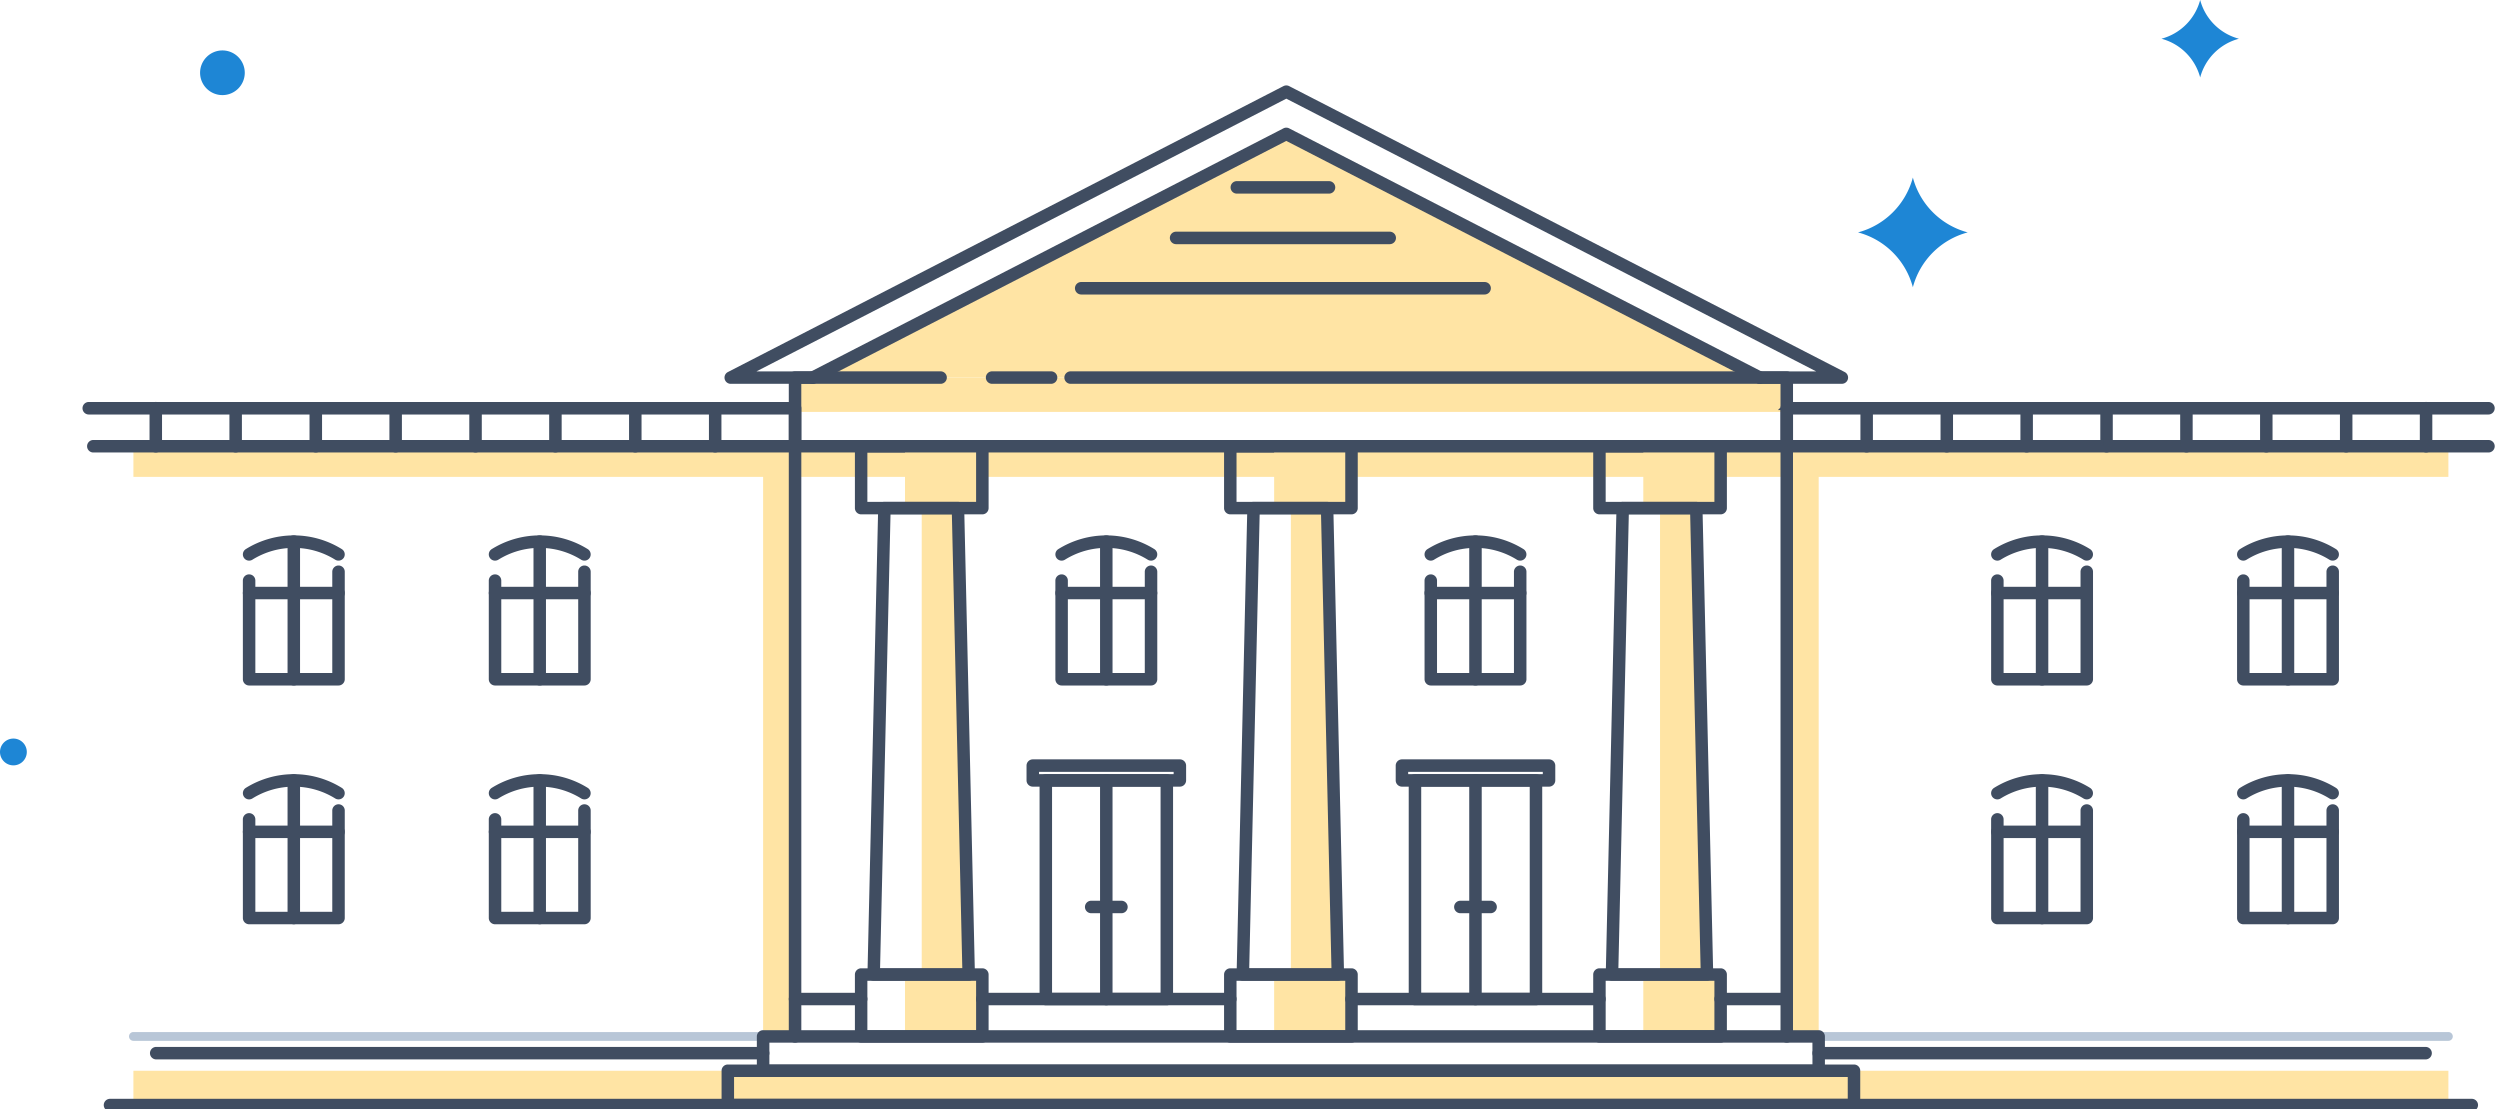 <svg xmlns="http://www.w3.org/2000/svg" xmlns:xlink="http://www.w3.org/1999/xlink" width="338" height="150" viewBox="0 0 338 150">
  <defs>
    <clipPath id="clip-icon-charitable--not-word">
      <rect width="338" height="150"/>
    </clipPath>
  </defs>
  <g id="icon-charitable--not-word" clip-path="url(#clip-icon-charitable--not-word)">
    <g id="Group_17782" data-name="Group 17782" transform="translate(1998.701 -3329.074)">
      <path id="Path_26483" data-name="Path 26483" d="M-1895.711,3362.132a.6.6,0,0,1,.6.6.6.6,0,0,1-.6.595H-1991.2a.6.6,0,0,1-.595-.595.6.6,0,0,1,.595-.6Z" transform="translate(4.499 21.539)" fill="#404d61" stroke="#404d61" stroke-width="0.5" fill-rule="evenodd"/>
      <path id="Path_26484" data-name="Path 26484" d="M-1757.329,3362.132a.6.6,0,0,1,.594.6.6.6,0,0,1-.594.595H-1852.2a.6.6,0,0,1-.594-.595.6.6,0,0,1,.594-.6Z" transform="translate(95.068 21.539)" fill="#404d61" stroke="#404d61" stroke-width="0.5" fill-rule="evenodd"/>
      <path id="Path_26485" data-name="Path 26485" d="M-1902.409,3413.558a.594.594,0,0,1,.594.595.6.6,0,0,1-.594.595h-85.137a.6.6,0,0,1-.594-.595.594.594,0,0,1,.594-.595Z" transform="translate(6.881 55.047)" fill="#b8c6d7" fill-rule="evenodd"/>
      <path id="Path_26486" data-name="Path 26486" d="M-1764.449,3413.558a.6.6,0,0,1,.595.595.6.6,0,0,1-.595.595h-85.136a.6.6,0,0,1-.595-.595.594.594,0,0,1,.595-.595Z" transform="translate(96.771 55.047)" fill="#b8c6d7" fill-rule="evenodd"/>
      <path id="Path_26487" data-name="Path 26487" d="M-1979.3,3339.243a3.026,3.026,0,0,0,3.021-3.02,3.026,3.026,0,0,0-3.021-3.021,3.027,3.027,0,0,0-3.021,3.021A3.027,3.027,0,0,0-1979.3,3339.243Z" transform="translate(10.671 2.69)" fill="#1e86d5" fill-rule="evenodd"/>
      <path id="Path_26488" data-name="Path 26488" d="M-1874.185,3331.44a10.447,10.447,0,0,1,7.416-7.416,10.452,10.452,0,0,1-7.416-7.416,10.451,10.451,0,0,1-7.415,7.416A10.446,10.446,0,0,1-1874.185,3331.44Z" transform="translate(134.103 36.47)" fill="#1e86d5" fill-rule="evenodd"/>
      <path id="Path_26489" data-name="Path 26489" d="M-1816.525,3339.548a7.38,7.38,0,0,1,5.239-5.237,7.38,7.38,0,0,1-5.239-5.238,7.375,7.375,0,0,1-5.237,5.238A7.376,7.376,0,0,1-1816.525,3339.548Z" transform="translate(115.287 0)" fill="#1e86d5" fill-rule="evenodd"/>
      <path id="Path_26491" data-name="Path 26491" d="M-1996.889,3393.158a1.816,1.816,0,0,0,1.812-1.812,1.816,1.816,0,0,0-1.812-1.812,1.816,1.816,0,0,0-1.812,1.812A1.816,1.816,0,0,0-1996.889,3393.158Z" transform="translate(0 39.394)" fill="#1e86d5" fill-rule="evenodd"/>
      <path id="Path_26495" data-name="Path 26495" d="M-1932.162,3372.981h128.028l-64.014-32.944Z" transform="translate(43.355 7.143)" fill="#ffe4a4" fill-rule="evenodd"/>
      <rect id="Rectangle_5622" data-name="Rectangle 5622" width="312.987" height="4.64" transform="translate(-1980.665 3473.84)" fill="#ffe4a4"/>
      <rect id="Rectangle_5623" data-name="Rectangle 5623" width="4.317" height="79.794" transform="translate(-1757.132 3389.405)" fill="#ffe4a4"/>
      <rect id="Rectangle_5624" data-name="Rectangle 5624" width="312.986" height="4.143" transform="translate(-1980.664 3389.405)" fill="#ffe4a4"/>
      <path id="Path_26496" data-name="Path 26496" d="M-1852.794,3365.838a.594.594,0,0,1,.594-.595.594.594,0,0,1,.595.595v79.794a.594.594,0,0,1-.595.595.594.594,0,0,1-.594-.595Z" transform="translate(95.068 23.567)" fill="#404d61" stroke="#404d61" stroke-width="0.5" fill-rule="evenodd"/>
      <rect id="Rectangle_5625" data-name="Rectangle 5625" width="134.08" height="4.64" transform="translate(-1891.212 3380.124)" fill="#ffe4a4"/>
      <rect id="Rectangle_5626" data-name="Rectangle 5626" width="4.317" height="79.794" transform="translate(-1895.528 3389.405)" fill="#ffe4a4"/>
      <path id="Path_26497" data-name="Path 26497" d="M-1989.462,3420.366a.594.594,0,0,1-.594-.595.6.6,0,0,1,.594-.595h319.315a.6.6,0,0,1,.594.595.6.6,0,0,1-.594.595Z" transform="translate(5.633 58.708)" fill="#404d61" stroke="#404d61" stroke-width="0.5" fill-rule="evenodd"/>
      <path id="Path_26499" data-name="Path 26499" d="M-1906.74,3360.813a.6.6,0,0,1-.594-.595.594.594,0,0,1,.594-.594h7.972a.594.594,0,0,1,.595.594.6.6,0,0,1-.595.595Zm10.613,0h96.23v8.093h-132.89v-8.093h19.084a.6.6,0,0,0,.594-.595.594.594,0,0,0-.594-.594h-19.68a.6.6,0,0,0-.595.594v9.282a.6.6,0,0,0,.595.595H-1799.3a.594.594,0,0,0,.595-.595v-9.282a.594.594,0,0,0-.595-.594h-96.825a.594.594,0,0,0-.594.594A.6.6,0,0,0-1896.128,3360.813Z" transform="translate(42.171 19.905)" fill="#404d61" stroke="#404d61" stroke-width="0.5" fill-rule="evenodd"/>
      <path id="Path_26500" data-name="Path 26500" d="M-1938.886,3416.368h152.259a.594.594,0,0,1,.595.595v4.64a.594.594,0,0,1-.595.594h-152.259a.594.594,0,0,1-.594-.594v-4.64a.594.594,0,0,1,.594-.595Zm151.665,1.187h-151.07v3.453h151.07Z" transform="translate(38.586 56.877)" fill="#404d61" stroke="#404d61" stroke-width="0.5" fill-rule="evenodd"/>
      <path id="Path_26501" data-name="Path 26501" d="M-1799.521,3376.061a.594.594,0,0,1-.593-.593.592.592,0,0,1,.593-.591h8.651l-72.666-37.4-72.664,37.4h8.65a.592.592,0,0,1,.593.591.594.594,0,0,1-.593.593h-11.066a.59.59,0,0,1-.558-.321.591.591,0,0,1,.256-.8l75.111-38.657v0a.594.594,0,0,1,.543,0l75.11,38.657h0a.594.594,0,0,1,.321.527.591.591,0,0,1-.591.591Z" transform="translate(38.743 4.656)" fill="#404d61" stroke="#404d61" stroke-width="0.5" fill-rule="evenodd"/>
      <path id="Path_26502" data-name="Path 26502" d="M-1902.188,3352.077a.594.594,0,0,1-.595-.594.594.594,0,0,1,.595-.595h28.88a.594.594,0,0,1,.595.595.594.594,0,0,1-.595.594Zm8.21-6.835a.594.594,0,0,1-.595-.594.6.6,0,0,1,.595-.595h12.461a.6.6,0,0,1,.595.595.594.594,0,0,1-.595.594Z" transform="translate(62.497 9.759)" fill="#404d61" stroke="#404d61" stroke-width="0.5" fill-rule="evenodd"/>
      <path id="Path_26503" data-name="Path 26503" d="M-1895.956,3365.244a.6.6,0,0,1,.6.595.6.6,0,0,1-.6.595h-94.871a.594.594,0,0,1-.594-.595.594.594,0,0,1,.594-.595Z" transform="translate(4.744 23.567)" fill="#404d61" stroke="#404d61" stroke-width="0.5" fill-rule="evenodd"/>
      <path id="Path_26504" data-name="Path 26504" d="M-1757.329,3365.244a.594.594,0,0,1,.594.595.594.594,0,0,1-.594.595H-1852.2a.594.594,0,0,1-.594-.595.594.594,0,0,1,.594-.595Z" transform="translate(95.068 23.567)" fill="#404d61" stroke="#404d61" stroke-width="0.5" fill-rule="evenodd"/>
      <path id="Path_26505" data-name="Path 26505" d="M-1924.615,3365.6h10.455v8.364h-3.3l1.45,63.065h1.847v8.364h-10.455v-8.364h2.262v-63.065h-2.262Z" transform="translate(48.272 23.801)" fill="#ffe4a4" fill-rule="evenodd"/>
      <path id="Path_26506" data-name="Path 26506" d="M-1927.972,3408.493h16.387a.6.6,0,0,1,.595.595v8.365a.6.6,0,0,1-.595.595h-16.387a.6.6,0,0,1-.594-.595v-8.365a.6.6,0,0,1,.594-.595Zm15.792,1.189h-15.2v7.176h15.2Z" transform="translate(45.698 51.746)" fill="#404d61" stroke="#404d61" stroke-width="0.5" fill-rule="evenodd"/>
      <path id="Path_26507" data-name="Path 26507" d="M-1927.972,3365.244h16.387a.6.6,0,0,1,.595.595v8.364a.6.6,0,0,1-.595.595h-16.387a.6.6,0,0,1-.594-.595v-8.364a.6.6,0,0,1,.594-.595Zm15.792,1.189h-15.2v7.174h15.2Z" transform="translate(45.698 23.567)" fill="#404d61" stroke="#404d61" stroke-width="0.5" fill-rule="evenodd"/>
      <path id="Path_26508" data-name="Path 26508" d="M-1925.494,3370.308h9.942a.6.6,0,0,1,.595.595l0,.036,1.448,63.017a.593.593,0,0,1-.58.6h-12.854a.6.6,0,0,1-.594-.594l0-.063,1.448-63.014a.592.592,0,0,1,.591-.58v0Zm9.363,1.189h-8.783l-1.424,61.875h11.629Z" transform="translate(46.367 26.867)" fill="#404d61" stroke="#404d61" stroke-width="0.5" fill-rule="evenodd"/>
      <path id="Path_26509" data-name="Path 26509" d="M-1864.177,3365.6h10.455v8.364h-3.3l1.45,63.065h1.848v8.364h-10.455v-8.364h2.262v-63.065h-2.262Z" transform="translate(87.652 23.801)" fill="#ffe4a4" fill-rule="evenodd"/>
      <path id="Path_26510" data-name="Path 26510" d="M-1867.532,3408.493h16.385a.6.6,0,0,1,.594.595v8.365a.594.594,0,0,1-.594.595h-16.385a.594.594,0,0,1-.595-.595v-8.365a.6.6,0,0,1,.595-.595Zm15.79,1.189h-15.2v7.176h15.2Z" transform="translate(85.078 51.746)" fill="#404d61" stroke="#404d61" stroke-width="0.5" fill-rule="evenodd"/>
      <path id="Path_26511" data-name="Path 26511" d="M-1867.532,3365.244h16.385a.594.594,0,0,1,.594.595v8.364a.6.6,0,0,1-.594.595h-16.385a.6.6,0,0,1-.595-.595v-8.364a.594.594,0,0,1,.595-.595Zm15.79,1.189h-15.2v7.174h15.2Z" transform="translate(85.078 23.567)" fill="#404d61" stroke="#404d61" stroke-width="0.5" fill-rule="evenodd"/>
      <path id="Path_26512" data-name="Path 26512" d="M-1865.055,3370.308h9.941a.594.594,0,0,1,.594.595v.036l1.45,63.017a.594.594,0,0,1-.582.6h-12.853a.594.594,0,0,1-.594-.594l0-.063,1.45-63.014a.59.59,0,0,1,.591-.58v0Zm9.363,1.189h-8.784l-1.422,61.875h11.629Z" transform="translate(85.746 26.867)" fill="#404d61" stroke="#404d61" stroke-width="0.5" fill-rule="evenodd"/>
      <path id="Path_26513" data-name="Path 26513" d="M-1894.4,3365.6h10.456v8.364h-3.3l1.45,63.065h1.848v8.364H-1894.4v-8.364h2.263v-63.065h-2.263Z" transform="translate(67.962 23.801)" fill="#ffe4a4" fill-rule="evenodd"/>
      <path id="Path_26514" data-name="Path 26514" d="M-1897.751,3408.493h16.385a.6.6,0,0,1,.595.595v8.365a.594.594,0,0,1-.595.595h-16.385a.594.594,0,0,1-.595-.595v-8.365a.6.6,0,0,1,.595-.595Zm15.79,1.189h-15.2v7.176h15.2Z" transform="translate(65.388 51.746)" fill="#404d61" stroke="#404d61" stroke-width="0.5" fill-rule="evenodd"/>
      <path id="Path_26515" data-name="Path 26515" d="M-1897.751,3365.244h16.385a.594.594,0,0,1,.595.595v8.364a.6.6,0,0,1-.595.595h-16.385a.6.6,0,0,1-.595-.595v-8.364a.594.594,0,0,1,.595-.595Zm15.79,1.189h-15.2v7.174h15.2Z" transform="translate(65.388 23.567)" fill="#404d61" stroke="#404d61" stroke-width="0.5" fill-rule="evenodd"/>
      <path id="Path_26516" data-name="Path 26516" d="M-1895.275,3370.308h9.941a.594.594,0,0,1,.594.595v.036l1.45,63.017a.6.6,0,0,1-.582.6h-12.852a.594.594,0,0,1-.595-.594l0-.063,1.448-63.014a.593.593,0,0,1,.593-.58v0Zm9.363,1.189h-8.785l-1.422,61.875h11.629Z" transform="translate(66.057 26.867)" fill="#404d61" stroke="#404d61" stroke-width="0.5" fill-rule="evenodd"/>
      <path id="Path_26517" data-name="Path 26517" d="M-1911.247,3375.879a.593.593,0,0,1-.817-.191.594.594,0,0,1,.189-.817,12.033,12.033,0,0,1,6.357-1.817,12.034,12.034,0,0,1,6.359,1.817.594.594,0,0,1,.189.817.593.593,0,0,1-.817.191,10.84,10.84,0,0,0-5.731-1.637A10.833,10.833,0,0,0-1911.247,3375.879Z" transform="translate(56.391 28.655)" fill="#404d61" stroke="#404d61" stroke-width="0.5" fill-rule="evenodd"/>
      <path id="Path_26518" data-name="Path 26518" d="M-1908.5,3373.648a.6.6,0,0,1,.595-.595.6.6,0,0,1,.594.595v18.606a.594.594,0,0,1-.594.595.6.6,0,0,1-.595-.595Z" transform="translate(58.775 28.655)" fill="#404d61" stroke="#404d61" stroke-width="0.5" fill-rule="evenodd"/>
      <path id="Path_26519" data-name="Path 26519" d="M-1912.155,3377.312a.6.6,0,0,1,.595-.595.594.594,0,0,1,.594.595v12.742h10.9v-13.941a.594.594,0,0,1,.595-.594.6.6,0,0,1,.594.594v14.536a.6.6,0,0,1-.594.595h-12.088a.6.6,0,0,1-.595-.595Z" transform="translate(56.39 30.261)" fill="#404d61" stroke="#404d61" stroke-width="0.5" fill-rule="evenodd"/>
      <path id="Path_26526" data-name="Path 26526" d="M-1962.17,3375.879a.593.593,0,0,1-.817-.191.594.594,0,0,1,.19-.817,12.031,12.031,0,0,1,6.357-1.817,12.034,12.034,0,0,1,6.359,1.817.594.594,0,0,1,.19.817.593.593,0,0,1-.817.191,10.84,10.84,0,0,0-5.731-1.637A10.833,10.833,0,0,0-1962.17,3375.879Z" transform="translate(30.711 28.655)" fill="#404d61" stroke="#404d61" stroke-width="0.5" fill-rule="evenodd"/>
      <path id="Path_26527" data-name="Path 26527" d="M-1959.418,3373.648a.6.6,0,0,1,.593-.595.6.6,0,0,1,.594.595v18.606a.594.594,0,0,1-.594.595.594.594,0,0,1-.593-.595Z" transform="translate(33.095 28.655)" fill="#404d61" stroke="#404d61" stroke-width="0.5" fill-rule="evenodd"/>
      <path id="Path_26528" data-name="Path 26528" d="M-1963.078,3377.312a.6.6,0,0,1,.595-.595.594.594,0,0,1,.594.595v12.742h10.9v-13.941a.594.594,0,0,1,.594-.594.6.6,0,0,1,.595.594v14.536a.6.6,0,0,1-.595.595h-12.087a.6.6,0,0,1-.595-.595Z" transform="translate(30.711 30.261)" fill="#404d61" stroke="#404d61" stroke-width="0.5" fill-rule="evenodd"/>
      <path id="Path_26529" data-name="Path 26529" d="M-1962.17,3395.423a.594.594,0,0,1-.817-.189.594.594,0,0,1,.19-.818,12.031,12.031,0,0,1,6.357-1.816,12.038,12.038,0,0,1,6.359,1.816.6.6,0,0,1,.19.818.594.594,0,0,1-.817.189,10.847,10.847,0,0,0-5.731-1.635A10.843,10.843,0,0,0-1962.17,3395.423Z" transform="translate(30.711 41.391)" fill="#404d61" stroke="#404d61" stroke-width="0.5" fill-rule="evenodd"/>
      <path id="Path_26530" data-name="Path 26530" d="M-1959.418,3393.193a.594.594,0,0,1,.593-.594.594.594,0,0,1,.594.594V3411.8a.6.6,0,0,1-.594.595.6.6,0,0,1-.593-.595Z" transform="translate(33.095 41.391)" fill="#404d61" stroke="#404d61" stroke-width="0.5" fill-rule="evenodd"/>
      <path id="Path_26531" data-name="Path 26531" d="M-1963.078,3396.856a.6.6,0,0,1,.595-.594.6.6,0,0,1,.594.594V3409.6h10.9v-13.941a.594.594,0,0,1,.594-.595.6.6,0,0,1,.595.595v14.536a.6.6,0,0,1-.595.594h-12.087a.6.6,0,0,1-.595-.594Z" transform="translate(30.711 42.997)" fill="#404d61" stroke="#404d61" stroke-width="0.5" fill-rule="evenodd"/>
      <path id="Path_26532" data-name="Path 26532" d="M-1977.761,3375.879a.593.593,0,0,1-.817-.191.594.594,0,0,1,.19-.817,12.028,12.028,0,0,1,6.357-1.817,12.022,12.022,0,0,1,6.357,1.817.594.594,0,0,1,.191.817.6.6,0,0,1-.819.191,10.829,10.829,0,0,0-5.729-1.637A10.83,10.83,0,0,0-1977.761,3375.879Z" transform="translate(13.053 28.655)" fill="#404d61" stroke="#404d61" stroke-width="0.5" fill-rule="evenodd"/>
      <path id="Path_26533" data-name="Path 26533" d="M-1975.01,3373.648a.6.6,0,0,1,.595-.595.6.6,0,0,1,.594.595v18.606a.594.594,0,0,1-.594.595.6.6,0,0,1-.595-.595Z" transform="translate(15.436 28.655)" fill="#404d61" stroke="#404d61" stroke-width="0.5" fill-rule="evenodd"/>
      <path id="Path_26534" data-name="Path 26534" d="M-1978.669,3377.312a.594.594,0,0,1,.595-.595.594.594,0,0,1,.594.595v12.742h10.9v-13.941a.6.6,0,0,1,.595-.594.594.594,0,0,1,.594.594v14.536a.6.6,0,0,1-.594.595h-12.086a.6.6,0,0,1-.595-.595Z" transform="translate(13.052 30.261)" fill="#404d61" stroke="#404d61" stroke-width="0.5" fill-rule="evenodd"/>
      <path id="Path_26535" data-name="Path 26535" d="M-1977.761,3395.423a.593.593,0,0,1-.817-.189.6.6,0,0,1,.19-.818,12.032,12.032,0,0,1,6.357-1.816,12.026,12.026,0,0,1,6.357,1.816.6.6,0,0,1,.191.818.6.6,0,0,1-.819.189,10.84,10.84,0,0,0-5.729-1.635A10.842,10.842,0,0,0-1977.761,3395.423Z" transform="translate(13.053 41.391)" fill="#404d61" stroke="#404d61" stroke-width="0.5" fill-rule="evenodd"/>
      <path id="Path_26536" data-name="Path 26536" d="M-1975.01,3393.193a.594.594,0,0,1,.595-.594.594.594,0,0,1,.594.594V3411.8a.6.6,0,0,1-.594.595.6.6,0,0,1-.595-.595Z" transform="translate(15.436 41.391)" fill="#404d61" stroke="#404d61" stroke-width="0.5" fill-rule="evenodd"/>
      <path id="Path_26537" data-name="Path 26537" d="M-1978.669,3396.856a.6.6,0,0,1,.595-.594.6.6,0,0,1,.594.594V3409.6h10.9v-13.941a.6.6,0,0,1,.595-.595.594.594,0,0,1,.594.595v14.536a.6.6,0,0,1-.594.594h-12.086a.6.6,0,0,1-.595-.594Z" transform="translate(13.052 42.997)" fill="#404d61" stroke="#404d61" stroke-width="0.5" fill-rule="evenodd"/>
      <path id="Path_26538" data-name="Path 26538" d="M-1881.028,3375.879a.594.594,0,0,1-.818-.191.593.593,0,0,1,.192-.817,12.023,12.023,0,0,1,6.357-1.817,12.022,12.022,0,0,1,6.357,1.817.594.594,0,0,1,.192.817.6.6,0,0,1-.819.191,10.831,10.831,0,0,0-5.729-1.637A10.838,10.838,0,0,0-1881.028,3375.879Z" transform="translate(76.081 28.655)" fill="#404d61" stroke="#404d61" stroke-width="0.5" fill-rule="evenodd"/>
      <path id="Path_26539" data-name="Path 26539" d="M-1878.276,3373.648a.6.6,0,0,1,.595-.595.6.6,0,0,1,.594.595v18.606a.594.594,0,0,1-.594.595.594.594,0,0,1-.595-.595Z" transform="translate(78.465 28.655)" fill="#404d61" stroke="#404d61" stroke-width="0.5" fill-rule="evenodd"/>
      <path id="Path_26540" data-name="Path 26540" d="M-1881.935,3377.312a.6.6,0,0,1,.595-.595.6.6,0,0,1,.594.595v12.742h10.9v-13.941a.6.6,0,0,1,.595-.594.594.594,0,0,1,.594.594v14.536a.6.6,0,0,1-.594.595h-12.086a.6.6,0,0,1-.595-.595Z" transform="translate(76.081 30.261)" fill="#404d61" stroke="#404d61" stroke-width="0.5" fill-rule="evenodd"/>
      <path id="Path_26541" data-name="Path 26541" d="M-1933.978,3365.838a.6.6,0,0,1,.595-.595.6.6,0,0,1,.6.595v79.794a.6.6,0,0,1-.6.595.6.6,0,0,1-.595-.595Z" transform="translate(42.171 23.567)" fill="#404d61" stroke="#404d61" stroke-width="0.5" fill-rule="evenodd"/>
      <path id="Path_26542" data-name="Path 26542" d="M-1814.513,3375.879a.593.593,0,0,1-.818-.191.594.594,0,0,1,.19-.817,12.032,12.032,0,0,1,6.357-1.817,12.023,12.023,0,0,1,6.357,1.817.593.593,0,0,1,.191.817.6.6,0,0,1-.819.191,10.831,10.831,0,0,0-5.729-1.637A10.83,10.83,0,0,0-1814.513,3375.879Z" transform="translate(119.419 28.655)" fill="#404d61" stroke="#404d61" stroke-width="0.5" fill-rule="evenodd"/>
      <path id="Path_26543" data-name="Path 26543" d="M-1811.762,3373.648a.6.6,0,0,1,.594-.595.6.6,0,0,1,.594.595v18.606a.594.594,0,0,1-.594.595.594.594,0,0,1-.594-.595Z" transform="translate(121.803 28.655)" fill="#404d61" stroke="#404d61" stroke-width="0.5" fill-rule="evenodd"/>
      <path id="Path_26544" data-name="Path 26544" d="M-1815.421,3377.312a.6.6,0,0,1,.595-.595.594.594,0,0,1,.594.595v12.742h10.9v-13.941a.6.6,0,0,1,.594-.594.594.594,0,0,1,.594.594v14.536a.594.594,0,0,1-.594.595h-12.086a.6.6,0,0,1-.595-.595Z" transform="translate(119.419 30.261)" fill="#404d61" stroke="#404d61" stroke-width="0.5" fill-rule="evenodd"/>
      <path id="Path_26545" data-name="Path 26545" d="M-1814.513,3395.423a.594.594,0,0,1-.818-.189.6.6,0,0,1,.19-.818,12.036,12.036,0,0,1,6.357-1.816,12.027,12.027,0,0,1,6.357,1.816.594.594,0,0,1,.191.818.6.6,0,0,1-.819.189,10.842,10.842,0,0,0-5.729-1.635A10.841,10.841,0,0,0-1814.513,3395.423Z" transform="translate(119.419 41.391)" fill="#404d61" stroke="#404d61" stroke-width="0.5" fill-rule="evenodd"/>
      <path id="Path_26546" data-name="Path 26546" d="M-1811.762,3393.193a.594.594,0,0,1,.594-.594.594.594,0,0,1,.594.594V3411.8a.6.6,0,0,1-.594.595.6.6,0,0,1-.594-.595Z" transform="translate(121.803 41.391)" fill="#404d61" stroke="#404d61" stroke-width="0.5" fill-rule="evenodd"/>
      <path id="Path_26547" data-name="Path 26547" d="M-1815.421,3396.856a.6.6,0,0,1,.595-.594.6.6,0,0,1,.594.594V3409.6h10.9v-13.941a.6.6,0,0,1,.594-.595.594.594,0,0,1,.594.595v14.536a.6.6,0,0,1-.594.594h-12.086a.6.6,0,0,1-.595-.594Z" transform="translate(119.419 42.997)" fill="#404d61" stroke="#404d61" stroke-width="0.5" fill-rule="evenodd"/>
      <path id="Path_26548" data-name="Path 26548" d="M-1830.105,3375.879a.594.594,0,0,1-.818-.191.593.593,0,0,1,.192-.817,12.023,12.023,0,0,1,6.357-1.817,12.026,12.026,0,0,1,6.357,1.817.594.594,0,0,1,.19.817.594.594,0,0,1-.818.191,10.828,10.828,0,0,0-5.729-1.637A10.839,10.839,0,0,0-1830.105,3375.879Z" transform="translate(101.76 28.655)" fill="#404d61" stroke="#404d61" stroke-width="0.5" fill-rule="evenodd"/>
      <path id="Path_26549" data-name="Path 26549" d="M-1827.353,3373.648a.6.6,0,0,1,.594-.595.6.6,0,0,1,.595.595v18.606a.6.6,0,0,1-.595.595.594.594,0,0,1-.594-.595Z" transform="translate(104.144 28.655)" fill="#404d61" stroke="#404d61" stroke-width="0.5" fill-rule="evenodd"/>
      <path id="Path_26550" data-name="Path 26550" d="M-1831.012,3377.312a.594.594,0,0,1,.594-.595.6.6,0,0,1,.594.595v12.742h10.9v-13.941a.594.594,0,0,1,.594-.594.594.594,0,0,1,.595.594v14.536a.6.6,0,0,1-.595.595h-12.086a.6.6,0,0,1-.594-.595Z" transform="translate(101.76 30.261)" fill="#404d61" stroke="#404d61" stroke-width="0.5" fill-rule="evenodd"/>
      <path id="Path_26551" data-name="Path 26551" d="M-1830.105,3395.423a.594.594,0,0,1-.818-.189.594.594,0,0,1,.192-.818,12.027,12.027,0,0,1,6.357-1.816,12.029,12.029,0,0,1,6.357,1.816.6.6,0,0,1,.19.818.594.594,0,0,1-.818.189,10.839,10.839,0,0,0-5.729-1.635A10.85,10.85,0,0,0-1830.105,3395.423Z" transform="translate(101.76 41.391)" fill="#404d61" stroke="#404d61" stroke-width="0.5" fill-rule="evenodd"/>
      <path id="Path_26552" data-name="Path 26552" d="M-1827.353,3393.193a.594.594,0,0,1,.594-.594.6.6,0,0,1,.595.594V3411.8a.6.6,0,0,1-.595.595.6.6,0,0,1-.594-.595Z" transform="translate(104.144 41.391)" fill="#404d61" stroke="#404d61" stroke-width="0.5" fill-rule="evenodd"/>
      <path id="Path_26553" data-name="Path 26553" d="M-1831.012,3396.856a.6.6,0,0,1,.594-.594.6.6,0,0,1,.594.594V3409.6h10.9v-13.941a.594.594,0,0,1,.594-.595.6.6,0,0,1,.595.595v14.536a.6.6,0,0,1-.595.594h-12.086a.6.6,0,0,1-.594-.594Z" transform="translate(101.76 42.997)" fill="#404d61" stroke="#404d61" stroke-width="0.5" fill-rule="evenodd"/>
      <path id="Path_26560" data-name="Path 26560" d="M-1903.625,3414.928a.594.594,0,0,1,.594.595.594.594,0,0,1-.594.594h-82.053a.594.594,0,0,1-.595-.594.594.594,0,0,1,.595-.595Z" transform="translate(8.098 55.939)" fill="#404d61" stroke="#404d61" stroke-width="0.5" fill-rule="evenodd"/>
      <path id="Path_26561" data-name="Path 26561" d="M-1767.532,3414.928a.594.594,0,0,1,.594.595.594.594,0,0,1-.594.594h-82.053a.594.594,0,0,1-.595-.594.594.594,0,0,1,.595-.595Z" transform="translate(96.771 55.939)" fill="#404d61" stroke="#404d61" stroke-width="0.5" fill-rule="evenodd"/>
      <path id="Path_26562" data-name="Path 26562" d="M-1933.384,3411.686a.6.6,0,0,1-.595-.595.6.6,0,0,1,.595-.594h8.938a.594.594,0,0,1,.595.594.594.594,0,0,1-.595.595Zm25.323,0a.6.6,0,0,1-.595-.595.6.6,0,0,1,.595-.594h33.525a.594.594,0,0,1,.594.594.594.594,0,0,1-.594.595Zm49.91,0a.6.6,0,0,1-.595-.595.6.6,0,0,1,.595-.594h33.524a.594.594,0,0,1,.594.594.594.594,0,0,1-.594.595Zm49.909,0a.6.6,0,0,1-.595-.595.594.594,0,0,1,.595-.594h8.938a.594.594,0,0,1,.595.594.594.594,0,0,1-.595.595Z" transform="translate(42.171 53.052)" fill="#404d61" stroke="#404d61" stroke-width="0.5" fill-rule="evenodd"/>
      <path id="Path_26563" data-name="Path 26563" d="M-1936,3413.558h142.713a.6.6,0,0,1,.595.595v4.641a.6.6,0,0,1-.595.593H-1936a.593.593,0,0,1-.595-.593v-4.641a.6.6,0,0,1,.595-.595Zm142.119,1.189H-1935.4v3.451h141.524Z" transform="translate(40.469 55.047)" fill="#404d61" stroke="#404d61" stroke-width="0.5" fill-rule="evenodd"/>
      <path id="Path_26564" data-name="Path 26564" d="M-1975.507,3362.727a.6.6,0,0,1,.594-.594.6.6,0,0,1,.595.594v5.14a.6.6,0,0,1-.595.595.6.6,0,0,1-.594-.595v-5.14Zm-10.8,0a.6.6,0,0,1,.595-.6.6.6,0,0,1,.595.6v5.138a.594.594,0,0,1-.595.595.594.594,0,0,1-.595-.595v-5.138Zm86.431,0a.6.6,0,0,1,.595-.6.6.6,0,0,1,.6.6v5.138a.6.6,0,0,1-.6.595.6.6,0,0,1-.595-.595v-5.138Zm-10.8,0a.6.6,0,0,1,.595-.594.6.6,0,0,1,.595.594v5.14a.6.6,0,0,1-.595.595.6.6,0,0,1-.595-.595v-5.14Zm-10.8,0a.6.6,0,0,1,.594-.594.6.6,0,0,1,.595.594v5.14a.6.6,0,0,1-.595.595.6.6,0,0,1-.594-.595v-5.14Zm-10.8,0a.6.6,0,0,1,.595-.594.594.594,0,0,1,.594.594v5.14a.6.6,0,0,1-.594.595.6.6,0,0,1-.595-.595v-5.14Zm-10.8,0a.6.6,0,0,1,.595-.594.6.6,0,0,1,.595.594v5.14a.6.6,0,0,1-.595.595.6.6,0,0,1-.595-.595v-5.14Zm-10.8,0a.6.6,0,0,1,.595-.594.6.6,0,0,1,.595.594v5.14a.6.6,0,0,1-.595.595.6.6,0,0,1-.595-.595v-5.14Zm-10.8,0a.6.6,0,0,1,.594-.594.6.6,0,0,1,.6.594v5.14a.6.6,0,0,1-.6.595.6.6,0,0,1-.594-.595Z" transform="translate(8.073 21.539)" fill="#404d61" stroke="#404d61" stroke-width="0.5" fill-rule="evenodd"/>
      <path id="Path_26565" data-name="Path 26565" d="M-1841.99,3362.727a.6.6,0,0,1,.595-.594.6.6,0,0,1,.594.594v5.14a.6.6,0,0,1-.594.595.6.6,0,0,1-.595-.595v-5.14Zm-10.8,0a.6.6,0,0,1,.594-.6.6.6,0,0,1,.595.6v5.138a.594.594,0,0,1-.595.595.594.594,0,0,1-.594-.595v-5.138Zm86.431,0a.6.6,0,0,1,.595-.6.6.6,0,0,1,.594.6v5.138a.594.594,0,0,1-.594.595.6.6,0,0,1-.595-.595v-5.138Zm-10.8,0a.6.6,0,0,1,.594-.594.6.6,0,0,1,.595.594v5.14a.6.6,0,0,1-.595.595.6.6,0,0,1-.594-.595v-5.14Zm-10.8,0a.6.6,0,0,1,.594-.594.6.6,0,0,1,.594.594v5.14a.6.6,0,0,1-.594.595.6.6,0,0,1-.594-.595v-5.14Zm-10.8,0a.6.6,0,0,1,.595-.594.6.6,0,0,1,.594.594v5.14a.6.6,0,0,1-.594.595.6.6,0,0,1-.595-.595v-5.14Zm-10.8,0a.6.6,0,0,1,.595-.594.6.6,0,0,1,.594.594v5.14a.6.6,0,0,1-.594.595.6.6,0,0,1-.595-.595v-5.14Zm-10.8,0a.6.6,0,0,1,.594-.594.6.6,0,0,1,.595.594v5.14a.6.6,0,0,1-.595.595.6.6,0,0,1-.594-.595v-5.14Zm-10.8,0a.6.6,0,0,1,.595-.594.6.6,0,0,1,.594.594v5.14a.6.6,0,0,1-.594.595.6.6,0,0,1-.595-.595Z" transform="translate(95.068 21.539)" fill="#404d61" stroke="#404d61" stroke-width="0.5" fill-rule="evenodd"/>
      <path id="Path_26569" data-name="Path 26569" d="M-1931.656,3373.742a.593.593,0,0,1-.8-.257.592.592,0,0,1,.256-.8l64.014-32.945a.591.591,0,0,1,.543,0h0l64.013,32.945a.593.593,0,0,1,.256.8.593.593,0,0,1-.8.257l-63.742-32.806Z" transform="translate(43.121 6.909)" fill="#404d61" stroke="#404d61" stroke-width="0.5" fill-rule="evenodd"/>
      <path id="Path_26570" data-name="Path 26570" d="M-1978.074,3378.45a.594.594,0,0,1-.595-.595.6.6,0,0,1,.595-.595h12.086a.6.6,0,0,1,.594.595.594.594,0,0,1-.594.595Z" transform="translate(13.052 31.397)" fill="#404d61" stroke="#404d61" stroke-width="0.5" fill-rule="evenodd"/>
      <path id="Path_26571" data-name="Path 26571" d="M-1962.483,3378.45a.6.6,0,0,1-.595-.595.6.6,0,0,1,.595-.595h12.087a.6.6,0,0,1,.595.595.6.6,0,0,1-.595.595Z" transform="translate(30.711 31.397)" fill="#404d61" stroke="#404d61" stroke-width="0.5" fill-rule="evenodd"/>
      <path id="Path_26573" data-name="Path 26573" d="M-1911.56,3378.45a.6.6,0,0,1-.595-.595.6.6,0,0,1,.595-.595h12.088a.6.6,0,0,1,.594.595.594.594,0,0,1-.594.595Z" transform="translate(56.39 31.397)" fill="#404d61" stroke="#404d61" stroke-width="0.5" fill-rule="evenodd"/>
      <path id="Path_26574" data-name="Path 26574" d="M-1881.34,3378.45a.6.6,0,0,1-.595-.595.6.6,0,0,1,.595-.595h12.086a.6.6,0,0,1,.594.595.594.594,0,0,1-.594.595Z" transform="translate(76.081 31.397)" fill="#404d61" stroke="#404d61" stroke-width="0.5" fill-rule="evenodd"/>
      <path id="Path_26576" data-name="Path 26576" d="M-1830.417,3378.45a.594.594,0,0,1-.594-.595.6.6,0,0,1,.594-.595h12.086a.6.6,0,0,1,.595.595.6.6,0,0,1-.595.595Z" transform="translate(101.76 31.397)" fill="#404d61" stroke="#404d61" stroke-width="0.5" fill-rule="evenodd"/>
      <path id="Path_26577" data-name="Path 26577" d="M-1814.827,3378.45a.6.6,0,0,1-.595-.595.6.6,0,0,1,.595-.595h12.086a.6.6,0,0,1,.594.595.594.594,0,0,1-.594.595Z" transform="translate(119.419 31.397)" fill="#404d61" stroke="#404d61" stroke-width="0.5" fill-rule="evenodd"/>
      <path id="Path_26578" data-name="Path 26578" d="M-1978.074,3398a.594.594,0,0,1-.595-.595.594.594,0,0,1,.595-.595h12.086a.594.594,0,0,1,.594.595.594.594,0,0,1-.594.595Z" transform="translate(13.052 44.132)" fill="#404d61" stroke="#404d61" stroke-width="0.5" fill-rule="evenodd"/>
      <path id="Path_26579" data-name="Path 26579" d="M-1962.483,3398a.6.6,0,0,1-.595-.595.6.6,0,0,1,.595-.595h12.087a.6.6,0,0,1,.595.595.6.6,0,0,1-.595.595Z" transform="translate(30.711 44.132)" fill="#404d61" stroke="#404d61" stroke-width="0.5" fill-rule="evenodd"/>
      <path id="Path_26582" data-name="Path 26582" d="M-1830.417,3398a.594.594,0,0,1-.594-.595.594.594,0,0,1,.594-.595h12.086a.6.6,0,0,1,.595.595.6.6,0,0,1-.595.595Z" transform="translate(101.76 44.132)" fill="#404d61" stroke="#404d61" stroke-width="0.5" fill-rule="evenodd"/>
      <path id="Path_26583" data-name="Path 26583" d="M-1814.827,3398a.6.6,0,0,1-.595-.595.6.6,0,0,1,.595-.595h12.086a.594.594,0,0,1,.594.595.594.594,0,0,1-.594.595Z" transform="translate(119.419 44.132)" fill="#404d61" stroke="#404d61" stroke-width="0.5" fill-rule="evenodd"/>
      <path id="Path_26585" data-name="Path 26585" d="M-1912.855,3392.6h16.36a.594.594,0,0,1,.595.594v29.56a.6.6,0,0,1-.595.595h-16.36a.6.6,0,0,1-.594-.595v-29.56a.6.6,0,0,1,.594-.594Zm15.766,1.189h-15.171v28.371h15.171Z" transform="translate(55.547 41.391)" fill="#404d61" stroke="#404d61" stroke-width="0.5" fill-rule="evenodd"/>
      <path id="Path_26586" data-name="Path 26586" d="M-1908.5,3393.193a.6.6,0,0,1,.595-.594.594.594,0,0,1,.594.594v29.56a.594.594,0,0,1-.594.595.6.6,0,0,1-.595-.595Z" transform="translate(58.775 41.391)" fill="#404d61" stroke="#404d61" stroke-width="0.5" fill-rule="evenodd"/>
      <path id="Path_26587" data-name="Path 26587" d="M-1909.138,3404.15a.6.6,0,0,1-.595-.594.594.594,0,0,1,.595-.595h4.087a.6.6,0,0,1,.595.595.6.6,0,0,1-.595.594Z" transform="translate(57.968 48.142)" fill="#404d61" stroke="#404d61" stroke-width="0.5" fill-rule="evenodd"/>
      <path id="Path_26588" data-name="Path 26588" d="M-1913.327,3393.386h18.7v-.806h-18.7v.806Zm19.292,1.189h-19.887a.6.6,0,0,1-.594-.595v-2a.6.6,0,0,1,.594-.595h19.887a.6.6,0,0,1,.594.595v2A.6.6,0,0,1-1894.035,3394.576Z" transform="translate(54.852 40.604)" fill="#404d61" stroke="#404d61" stroke-width="0.5" fill-rule="evenodd"/>
      <path id="Path_26589" data-name="Path 26589" d="M-1882.635,3392.6h16.36a.594.594,0,0,1,.595.594v29.56a.594.594,0,0,1-.595.595h-16.36a.594.594,0,0,1-.594-.595v-29.56a.594.594,0,0,1,.594-.594Zm15.766,1.189h-15.171v28.371h15.171Z" transform="translate(75.237 41.391)" fill="#404d61" stroke="#404d61" stroke-width="0.5" fill-rule="evenodd"/>
      <path id="Path_26590" data-name="Path 26590" d="M-1878.276,3393.193a.594.594,0,0,1,.595-.594.594.594,0,0,1,.594.594v29.56a.594.594,0,0,1-.594.595.594.594,0,0,1-.595-.595Z" transform="translate(78.465 41.391)" fill="#404d61" stroke="#404d61" stroke-width="0.5" fill-rule="evenodd"/>
      <path id="Path_26591" data-name="Path 26591" d="M-1878.919,3404.15a.6.6,0,0,1-.594-.594.594.594,0,0,1,.594-.595h4.088a.6.6,0,0,1,.595.595.6.6,0,0,1-.595.594Z" transform="translate(77.659 48.142)" fill="#404d61" stroke="#404d61" stroke-width="0.5" fill-rule="evenodd"/>
      <path id="Path_26592" data-name="Path 26592" d="M-1883.107,3393.386h18.7v-.806h-18.7v.806Zm19.292,1.189H-1883.7a.6.6,0,0,1-.594-.595v-2a.6.6,0,0,1,.594-.595h19.887a.6.6,0,0,1,.594.595v2A.6.6,0,0,1-1863.815,3394.576Z" transform="translate(74.542 40.604)" fill="#404d61" stroke="#404d61" stroke-width="0.5" fill-rule="evenodd"/>
      <path id="Path_26593" data-name="Path 26593" d="M-1909.958,3353.5a.6.6,0,0,1-.594-.594.594.594,0,0,1,.594-.595h54.543a.594.594,0,0,1,.594.595.6.6,0,0,1-.594.594Z" transform="translate(57.435 15.141)" fill="#404d61" stroke="#404d61" stroke-width="0.5" fill-rule="evenodd"/>
    </g>
  </g>
</svg>
